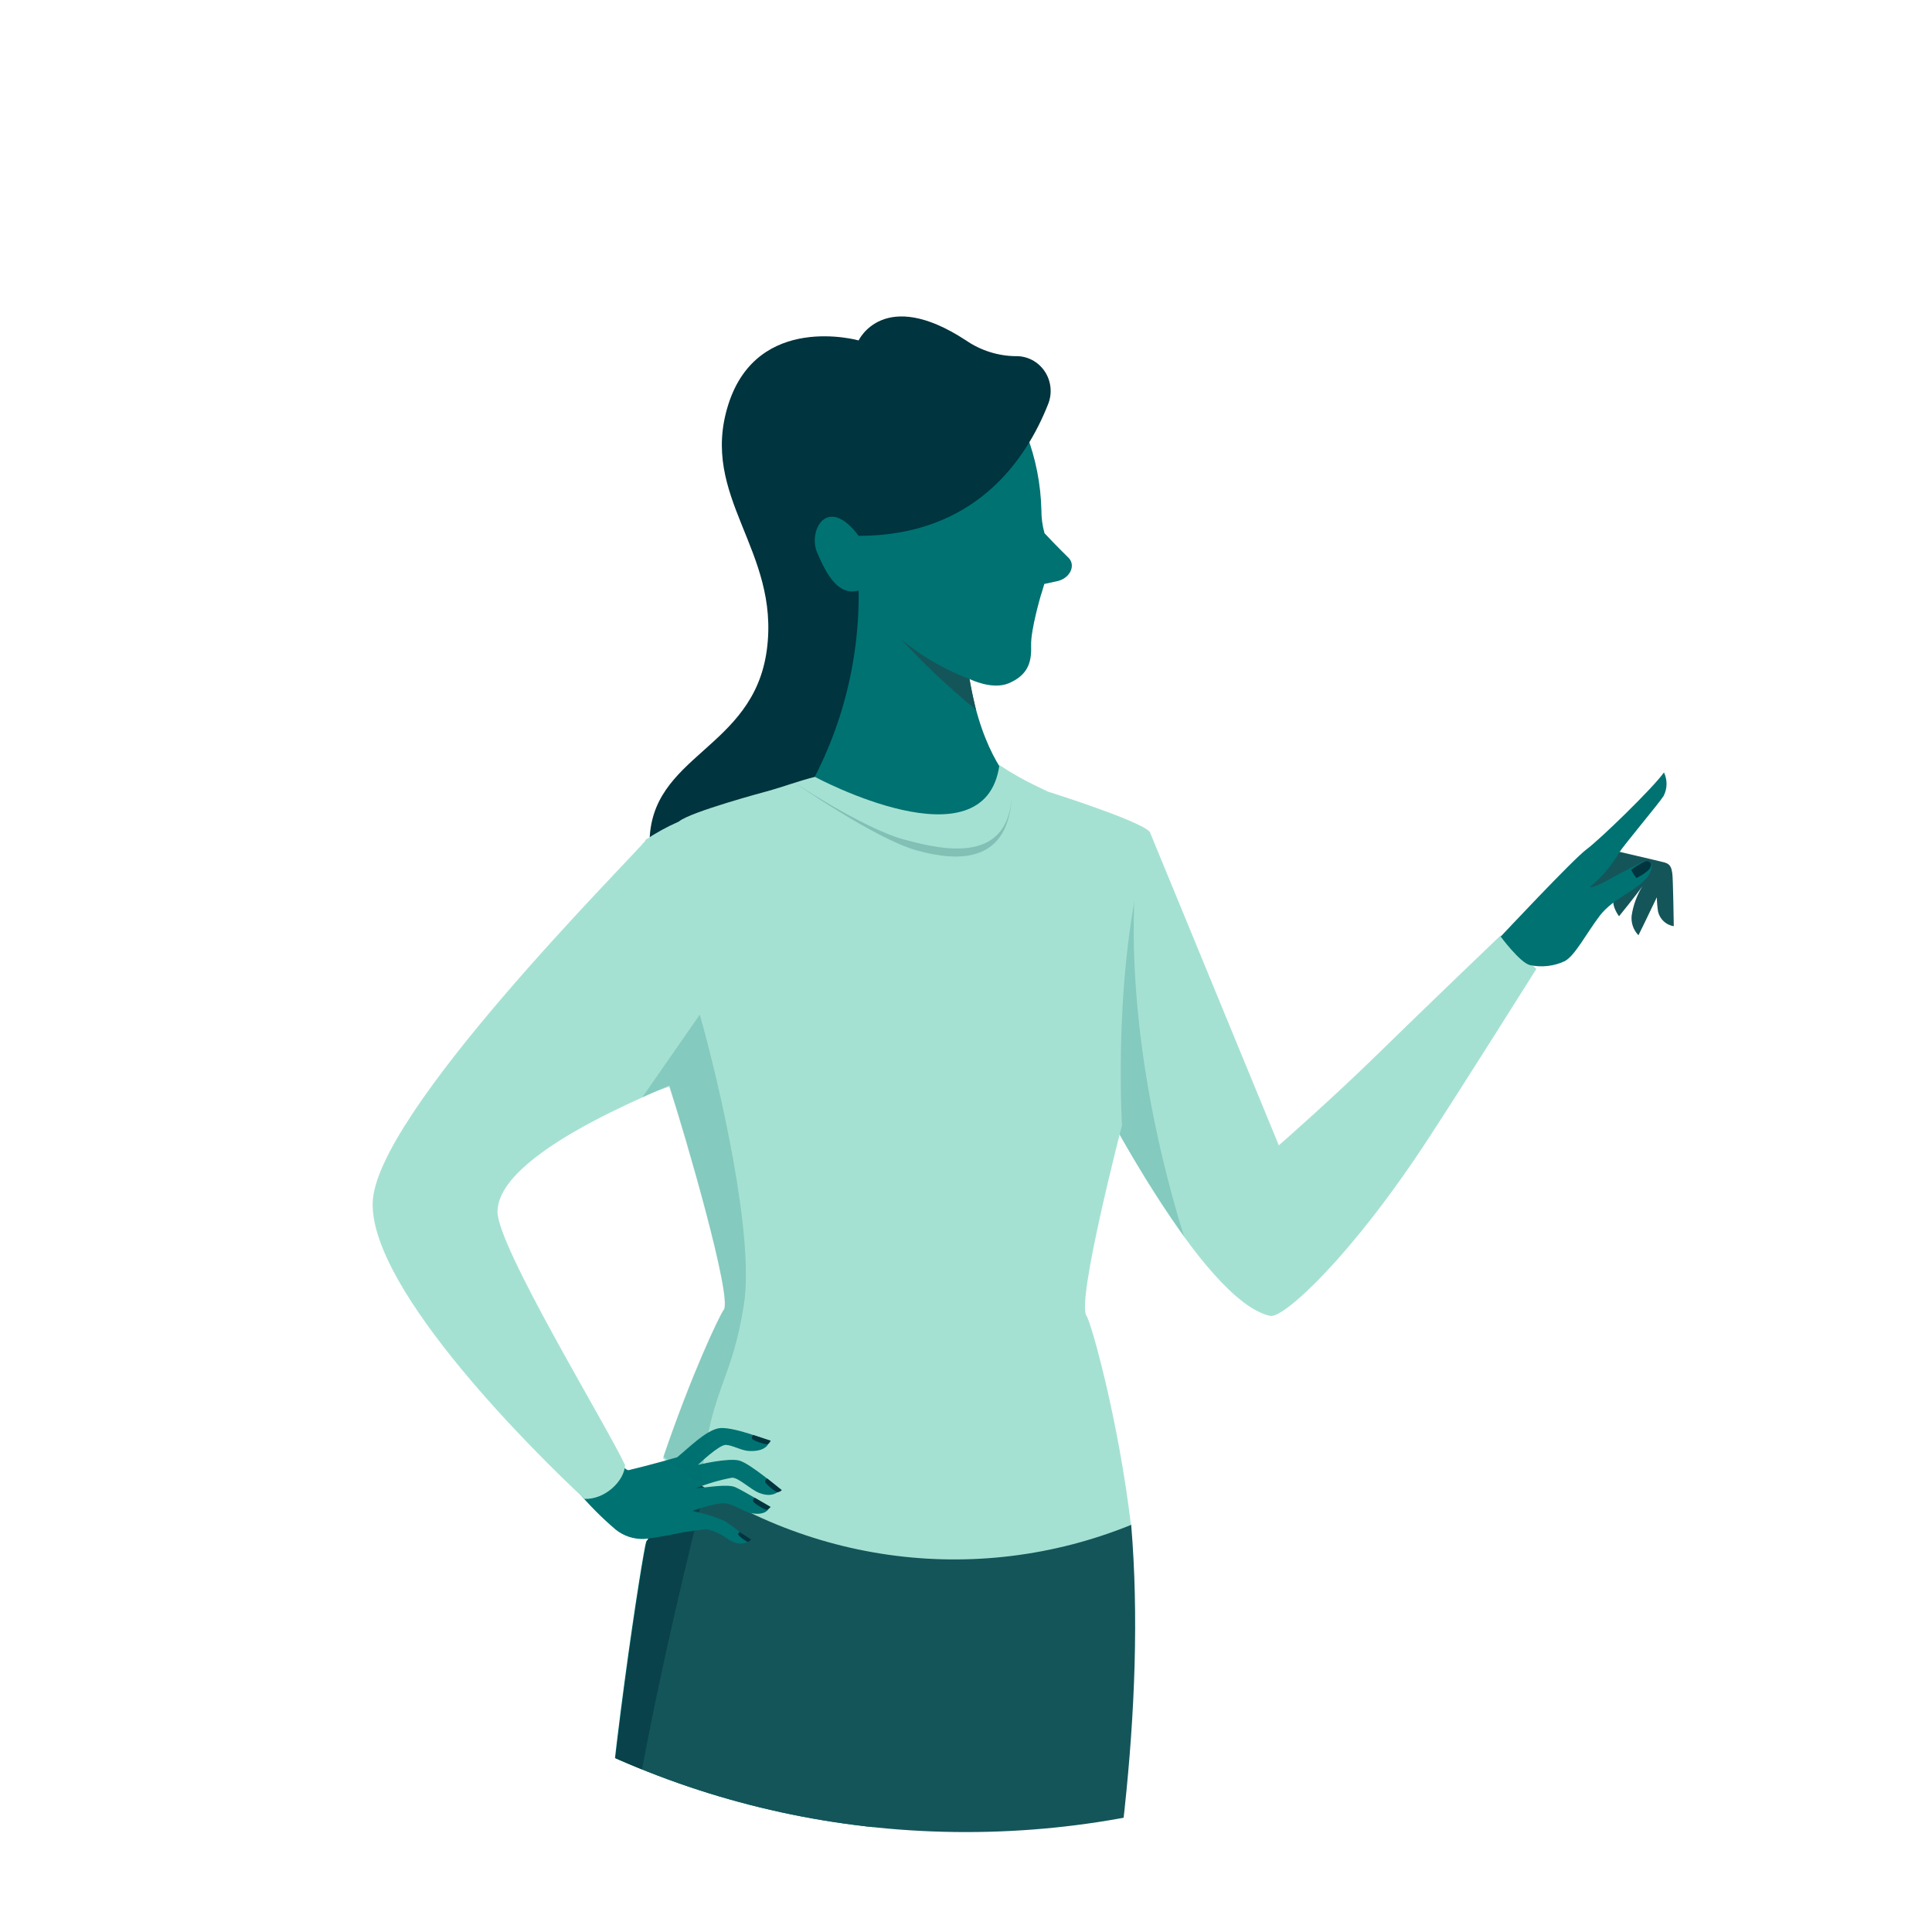 <svg width="116" height="116" viewBox="0 0 116 116" fill="none" xmlns="http://www.w3.org/2000/svg">
<g filter="url(#filter0_d_3807_700)">
<g clip-path="url(#clip0_3807_700)">
<path d="M6 57C6 28.281 29.281 5 58 5V5C86.719 5 110 28.281 110 57V57C110 85.719 86.719 109 58 109V109C29.281 109 6 85.719 6 57V57Z" fill="white"/>
<path fill-rule="evenodd" clip-rule="evenodd" d="M61.881 47.05C61.881 47.05 55.662 43.808 58.714 26.651L54.611 27.174L54.558 26.417L50.816 26.593C51.391 34.517 48.154 47.707 48.154 47.707L50.755 61.693L54.927 65.525L61.881 47.05Z" fill="#007272"/>
<path d="M58.595 41.612C56.779 40.122 55.078 38.491 53.508 36.734C53.508 36.734 56.343 38.717 58.152 39.457C58.316 40.407 58.517 41.281 58.595 41.612Z" fill="#14555A"/>
<path d="M64.13 32.463C64.13 32.463 63.457 31.81 62.714 31.015C62.587 30.561 62.524 30.09 62.526 29.618C62.489 28.069 62.189 26.539 61.639 25.095C61.623 25.051 61.597 25.01 61.564 24.977C61.531 24.943 61.491 24.916 61.447 24.899C61.404 24.881 61.357 24.874 61.31 24.876C61.263 24.878 61.218 24.89 61.176 24.911L51.563 29.584C51.519 29.606 51.472 29.617 51.423 29.618C51.054 29.618 49.294 29.71 48.654 30.831C47.957 32.057 48.453 34.776 51.304 34.596C51.361 34.591 51.417 34.601 51.469 34.625C51.521 34.648 51.566 34.684 51.6 34.73C53.285 37.035 55.591 38.789 58.238 39.78C58.238 39.78 59.572 40.445 60.573 40.022C61.803 39.495 61.939 38.65 61.91 37.738C61.881 36.826 62.493 34.747 62.493 34.747C62.493 34.747 62.595 34.446 62.702 34.061L63.502 33.889C64.261 33.709 64.622 32.923 64.13 32.463Z" fill="#007272"/>
<path fill-rule="evenodd" clip-rule="evenodd" d="M62.935 23.255C61.582 26.681 58.488 31.174 51.554 31.174C49.684 28.664 48.498 30.852 49.06 32.174C49.622 33.496 50.344 34.805 51.554 34.454C51.613 39.475 50.09 44.383 47.21 48.456L48.153 50.406L46.853 53.564V56.623C46.853 56.623 39 54.974 39 49.636C39 44.298 45.228 44.043 46.04 38.031C46.853 32.019 41.966 28.86 43.726 23.296C45.486 17.732 51.554 19.439 51.554 19.439C51.554 19.439 53.06 16.201 58 19.439C58.883 20.044 59.919 20.372 60.983 20.385C61.322 20.376 61.658 20.454 61.961 20.611C62.264 20.768 62.523 20.999 62.717 21.283C62.91 21.568 63.032 21.897 63.07 22.241C63.108 22.585 63.062 22.933 62.935 23.255Z" fill="#00343E"/>
<path fill-rule="evenodd" clip-rule="evenodd" d="M92.246 57.175C92.246 57.175 87.692 64.412 85.858 67.215C81.144 74.47 77.053 78.176 76.266 78.009C72.163 77.118 65.771 64.429 65.771 64.429C65.771 64.429 64.819 58.505 65.475 55.447C66.132 52.389 69.074 49.042 69.074 49.042L76.783 67.768C76.783 67.768 79.975 64.977 82.76 62.249C85.546 59.522 90.1 55.163 90.1 55.163L92.246 57.175Z" fill="#A5E1D2"/>
<path opacity="0.2" fill-rule="evenodd" clip-rule="evenodd" d="M71.084 73.223C69.116 70.423 67.341 67.487 65.77 64.437C65.77 64.437 64.987 59.559 65.332 56.371L68.257 51.175C68.257 51.175 66.981 59.94 71.084 73.223Z" fill="#007272"/>
<path fill-rule="evenodd" clip-rule="evenodd" d="M54.058 177.042C53.647 170.649 57.82 149.635 59.1 145.699C60.544 141.31 69.746 112.23 67.917 90.543L53.016 88.974C53.016 88.974 50.094 134.123 50.263 137.967C50.431 141.812 49.561 144.147 48.745 147.59C47.419 153.099 48.379 169.306 48.191 172.235C48.133 173.574 48.133 175.498 47.83 176.736C47.83 176.736 49.733 177.627 50.874 177.669C51.904 177.699 54.058 177.042 54.058 177.042Z" fill="#14555A"/>
<path fill-rule="evenodd" clip-rule="evenodd" d="M54.058 96.935C52.039 106.557 46.131 140.047 45.032 145.678C44.387 149.024 43.493 153.898 40.469 164.223C38.451 171.147 38.008 174.067 37.302 176.506C36.596 178.945 36.219 184.635 35.32 186.229C33.958 188.643 30.106 188.546 30.106 185.861C30.106 183.175 33.047 178.895 33.289 175.715C33.532 172.536 34.627 148.857 37.261 141.276C37.778 139.779 35.439 128.102 36.03 114.602C36.44 105.842 38.611 92.04 38.799 91.555C39.312 90.342 54.058 96.935 54.058 96.935Z" fill="#007272"/>
<path fill-rule="evenodd" clip-rule="evenodd" d="M35.148 177.661C35.937 177.689 36.727 177.641 37.507 177.519C38.229 175.08 38.836 171.699 40.855 164.78C43.874 154.459 46.348 144.565 47.009 141.21C48.092 135.579 53.766 99.278 55.785 89.652C43.62 82.707 39.169 90.748 38.844 91.555C38.656 92.04 36.469 105.842 36.075 114.602C35.472 128.103 37.203 139.704 36.682 141.21C34.048 148.794 33.014 176.464 32.961 176.728C32.945 176.741 34.471 177.577 35.148 177.661Z" fill="#14555A"/>
<path opacity="0.56" fill-rule="evenodd" clip-rule="evenodd" d="M42.442 87.903C40.854 94.116 37.576 107.867 37.277 114.602C36.908 122.819 37.408 130.337 37.736 135.303C37.946 138.491 38.085 140.624 37.884 141.21C35.55 147.924 34.471 170.394 34.22 175.632C34.188 176.31 34.167 176.699 34.163 176.728C34.842 177.115 35.56 177.425 36.304 177.653C35.919 177.686 35.532 177.686 35.148 177.653C34.471 177.565 32.944 176.72 32.944 176.72C32.944 176.72 32.969 176.301 33.002 175.624C33.256 170.386 34.335 147.916 36.666 141.201C36.871 140.616 36.731 138.482 36.518 135.294C36.19 130.328 35.697 122.811 36.058 114.594C36.469 105.834 38.639 92.032 38.828 91.547C39.63 89.978 40.894 88.704 42.442 87.903Z" fill="#00343E"/>
<path fill-rule="evenodd" clip-rule="evenodd" d="M96.898 50.067C96.898 50.067 99.582 50.686 99.947 50.786C100.312 50.887 100.357 51.134 100.406 51.426C100.455 51.719 100.496 54.61 100.496 54.61C100.272 54.577 100.062 54.476 99.894 54.32C99.725 54.164 99.607 53.961 99.553 53.736C99.508 53.451 99.484 53.163 99.479 52.874C99.011 53.866 98.375 55.154 98.375 55.154C98.227 55.002 98.113 54.819 98.042 54.617C97.971 54.416 97.945 54.2 97.965 53.987C98.058 53.358 98.277 52.755 98.609 52.217C98.244 52.74 97.21 54.012 97.21 54.012C97.21 54.012 96.738 53.414 96.894 52.912C97.009 52.523 98.043 52.075 98.511 51.895C98.264 51.837 95.352 52.364 95.352 52.364L96.894 50.071" fill="#14555A"/>
<path fill-rule="evenodd" clip-rule="evenodd" d="M99.906 45.377C100.012 45.598 100.065 45.841 100.062 46.087C100.058 46.332 99.998 46.574 99.885 46.791C99.61 47.23 97.424 49.833 97.222 50.184C96.783 50.941 96.218 51.615 95.553 52.175C95.323 52.326 95.614 52.351 96.455 51.887C97.296 51.422 98.388 50.866 98.626 50.745C98.864 50.623 99.524 50.837 98.917 51.653C98.31 52.468 96.866 52.908 96.045 53.991C95.225 55.075 94.568 56.376 93.948 56.71C93.294 57.015 92.56 57.097 91.856 56.945C91.249 56.786 90.104 55.234 90.104 55.234C90.104 55.234 94.47 50.573 95.261 49.992C96.053 49.41 99.245 46.314 99.897 45.39" fill="#007272"/>
<path fill-rule="evenodd" clip-rule="evenodd" d="M98.264 51.724C98.134 51.572 98.025 51.403 97.94 51.222C98.185 51.041 98.445 50.882 98.716 50.745C98.958 50.623 99.241 50.786 99.073 51.113C98.945 51.368 98.252 51.724 98.252 51.724" fill="#00343E"/>
<path fill-rule="evenodd" clip-rule="evenodd" d="M39.808 86.564C43.75 89.656 48.413 91.65 53.338 92.35C58.264 93.051 63.283 92.434 67.904 90.56C67.145 84.201 65.516 78.402 65.237 78.009C64.606 77.172 67.367 66.563 67.367 66.563C67.367 66.563 66.735 56.623 69.069 49.059C69.229 48.532 63.223 46.624 62.878 46.515C62.685 46.415 62.497 46.323 62.308 46.235C61.51 45.86 60.741 45.425 60.006 44.934C59.145 51.151 48.929 45.645 48.929 45.645C47.965 45.883 47.111 46.218 46.02 46.519C46.02 46.519 41.429 47.745 40.76 48.327C40.057 48.636 39.382 49.007 38.742 49.435C40.012 52.534 40.657 55.862 40.637 59.221C40.638 60.881 40.486 62.538 40.182 64.17C41.183 67.253 43.989 76.938 43.464 77.649C43.181 78.03 41.499 81.586 39.808 86.564Z" fill="#A5E1D2"/>
<path opacity="0.24" fill-rule="evenodd" clip-rule="evenodd" d="M55.067 50.067C52.568 49.389 47.542 45.883 47.542 45.883C47.542 45.883 51.768 48.72 54.263 49.402C56.757 50.084 60.667 50.899 60.762 46.532C60.667 50.887 57.561 50.749 55.067 50.067Z" fill="#14555A"/>
<path fill-rule="evenodd" clip-rule="evenodd" d="M44.949 86.117C44.51 86.091 43.989 85.774 43.583 85.753C43.176 85.732 41.904 86.953 41.904 86.953C41.904 86.953 43.734 86.51 44.399 86.698C45.064 86.886 46.861 88.426 46.861 88.426C46.861 88.426 46.483 89.007 45.56 88.627C45.035 88.409 44.35 87.715 43.952 87.723C43.205 87.862 42.474 88.076 41.769 88.363C42.512 88.305 43.681 88.083 44.157 88.296C44.633 88.51 46.208 89.455 46.208 89.455C46.208 89.455 46.118 90.049 45.076 89.848C44.666 89.773 44.161 89.371 43.607 89.271C43.053 89.171 41.58 89.715 41.58 89.715C42.245 89.855 42.894 90.06 43.521 90.325C43.886 90.572 45.043 91.438 45.043 91.438C45.043 91.438 44.588 92.003 43.726 91.417C43.343 91.137 42.912 90.932 42.454 90.815C41.698 90.882 40.947 91 40.206 91.166C39.554 91.283 38.947 91.388 38.68 91.4C38.059 91.428 37.449 91.228 36.961 90.836C36.137 90.134 35.372 89.364 34.671 88.535C34.741 88.01 34.981 87.525 35.352 87.155C35.724 86.786 36.207 86.554 36.723 86.497C36.928 86.472 37.543 87.334 37.757 87.267C39.061 86.957 40.497 86.543 40.657 86.497C41.379 85.907 42.335 84.933 43.119 84.761C43.903 84.59 46.192 85.506 46.192 85.506C46.192 85.506 46.159 86.188 44.949 86.117Z" fill="#007272"/>
<path fill-rule="evenodd" clip-rule="evenodd" d="M38.865 49.352C37.609 50.858 22.503 65.893 22.376 71.223C22.248 76.553 32.436 86.535 35.094 88.995C36.325 89.045 37.498 87.911 37.527 86.962C36.395 84.535 29.839 73.825 29.871 71.734C29.929 67.901 41.158 63.902 41.404 63.634C41.404 63.634 41.745 58.309 41.306 55.824C40.9 53.556 38.865 49.352 38.865 49.352Z" fill="#A5E1D2"/>
<path opacity="0.2" d="M42.111 88.053C41.327 87.556 40.566 87.023 39.83 86.454C41.506 81.518 43.175 77.995 43.45 77.622C43.966 76.916 41.179 67.317 40.186 64.259C40.186 64.259 39.37 64.481 38.556 64.895L42.017 59.919C43.171 63.997 45.315 73.189 44.664 77.335C44.328 79.475 43.888 80.696 43.458 81.888C42.915 83.393 42.389 84.851 42.111 88.053Z" fill="#007272"/>
<path fill-rule="evenodd" clip-rule="evenodd" d="M46.274 85.498L45.22 85.159C45.195 85.185 45.175 85.217 45.163 85.251C45.15 85.286 45.144 85.323 45.146 85.359C45.146 85.481 45.967 85.749 46.081 85.715C46.196 85.682 46.274 85.498 46.274 85.498Z" fill="#00343E"/>
<path fill-rule="evenodd" clip-rule="evenodd" d="M46.943 88.468L46.065 87.773C46.034 87.79 46.006 87.814 45.983 87.841C45.961 87.87 45.944 87.902 45.934 87.937C45.897 88.054 46.57 88.589 46.685 88.598C46.783 88.585 46.873 88.539 46.943 88.468Z" fill="#00343E"/>
<path fill-rule="evenodd" clip-rule="evenodd" d="M46.283 89.484L45.314 88.928C45.286 88.949 45.261 88.976 45.243 89.007C45.225 89.037 45.213 89.072 45.208 89.108C45.187 89.229 45.93 89.66 46.028 89.651C46.127 89.643 46.266 89.484 46.266 89.484" fill="#00343E"/>
<path fill-rule="evenodd" clip-rule="evenodd" d="M45.085 91.425L44.408 90.978C44.363 91.015 44.332 91.067 44.322 91.124C44.322 91.22 44.822 91.58 44.908 91.572C44.994 91.564 45.085 91.442 45.085 91.442" fill="#00343E"/>
</g>
</g>
<defs>
<filter id="filter0_d_3807_700" x="0" y="0" width="116" height="116" filterUnits="userSpaceOnUse" color-interpolation-filters="sRGB">
<feFlood flood-opacity="0" result="BackgroundImageFix"/>
<feColorMatrix in="SourceAlpha" type="matrix" values="0 0 0 0 0 0 0 0 0 0 0 0 0 0 0 0 0 0 127 0" result="hardAlpha"/>
<feOffset dy="1"/>
<feGaussianBlur stdDeviation="3"/>
<feColorMatrix type="matrix" values="0 0 0 0 0 0 0 0 0 0 0 0 0 0 0 0 0 0 0.16 0"/>
<feBlend mode="normal" in2="BackgroundImageFix" result="effect1_dropShadow_3807_700"/>
<feBlend mode="normal" in="SourceGraphic" in2="effect1_dropShadow_3807_700" result="shape"/>
</filter>
<clipPath id="clip0_3807_700">
<path d="M6 57C6 28.281 29.281 5 58 5V5C86.719 5 110 28.281 110 57V57C110 85.719 86.719 109 58 109V109C29.281 109 6 85.719 6 57V57Z" fill="white"/>
</clipPath>
</defs>
</svg>
